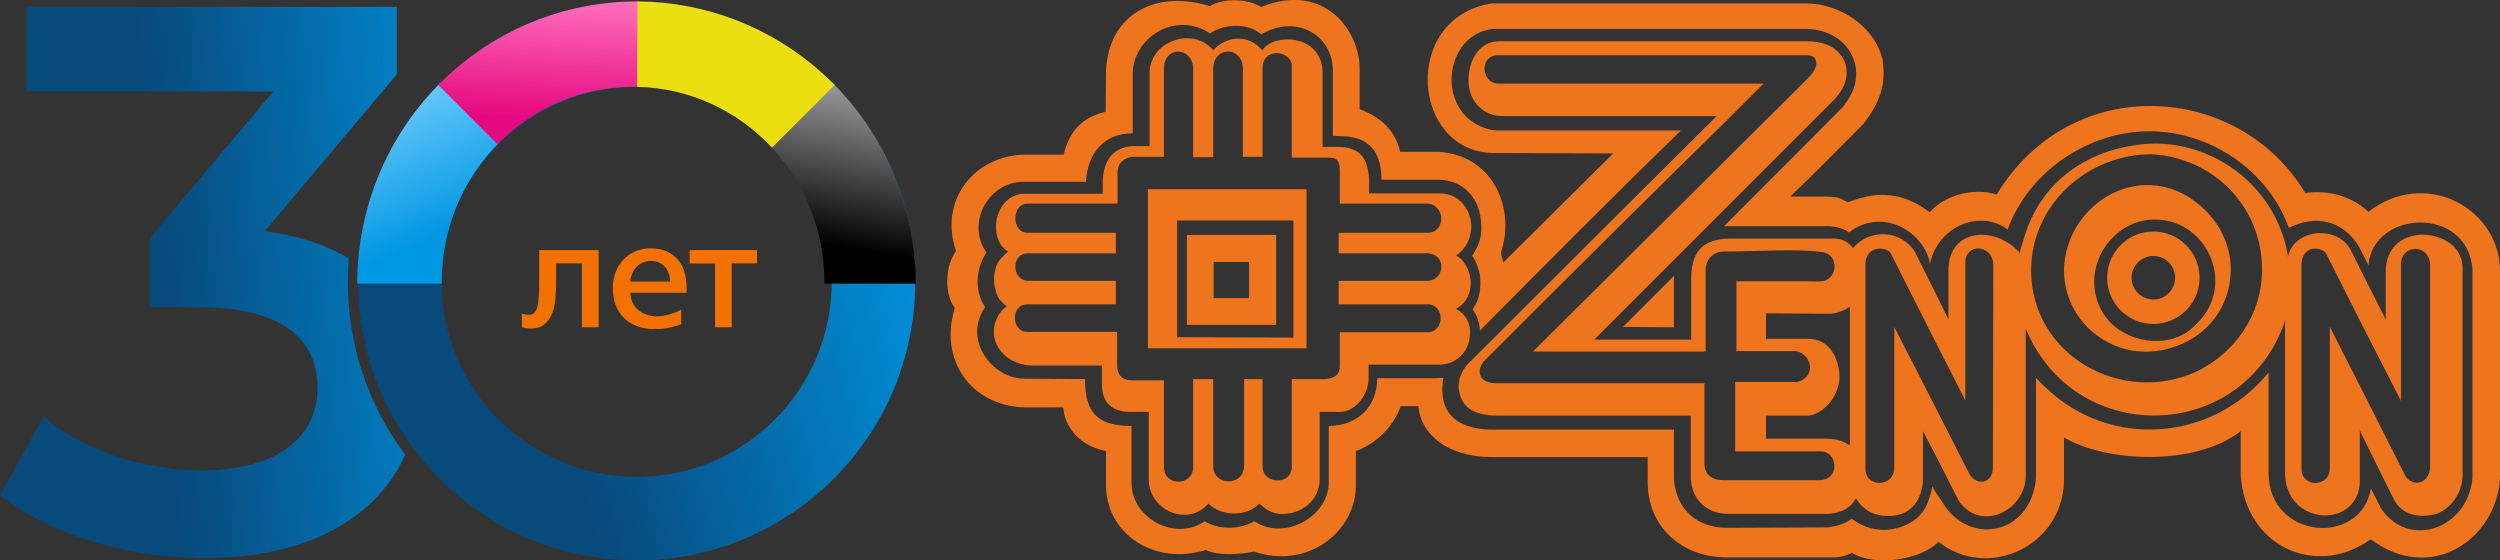 <?xml version="1.0" encoding="UTF-8"?>
<!DOCTYPE svg PUBLIC "-//W3C//DTD SVG 1.1//EN" "http://www.w3.org/Graphics/SVG/1.1/DTD/svg11.dtd">
<!-- Creator: CorelDRAW 2017 -->
<svg xmlns="http://www.w3.org/2000/svg" xml:space="preserve" width="28.988mm" height="6.498mm" version="1.1" style="shape-rendering:geometricPrecision; text-rendering:geometricPrecision; image-rendering:optimizeQuality; fill-rule:evenodd; clip-rule:evenodd"
viewBox="0 0 1345.17 301.53"
 xmlns:xlink="http://www.w3.org/1999/xlink">
 <rect x="0" y="0" width="1345.17" height="301.53" fill="#333333" stroke="none"/>
 <defs>
  <style type="text/css">
   <![CDATA[
    .fil0 {fill:#EE741D}
    .fil6 {fill:#EBDE11}
    .fil7 {fill:#F27100;fill-rule:nonzero}
    .fil5 {fill:url(#id0)}
    .fil3 {fill:url(#id1)}
    .fil4 {fill:url(#id2)}
    .fil2 {fill:url(#id3)}
    .fil1 {fill:url(#id4);fill-rule:nonzero}
   ]]>
  </style>
  <linearGradient id="id0" gradientUnits="userSpaceOnUse" x1="415.39" y1="125.91" x2="441.48" y2="-14.45">
   <stop offset="0" style="stop-opacity:1; stop-color:black"/>
   <stop offset="1" style="stop-opacity:1; stop-color:#FEFEFE"/>
  </linearGradient>
  <linearGradient id="id1" gradientUnits="userSpaceOnUse" x1="243.98" y1="123.61" x2="206.66" y2="37.26">
   <stop offset="0" style="stop-opacity:1; stop-color:#0097E3"/>
   <stop offset="1" style="stop-opacity:1; stop-color:#7FD4FF"/>
  </linearGradient>
  <linearGradient id="id2" gradientUnits="userSpaceOnUse" x1="306.68" y1="63.85" x2="309.58" y2="-1.16">
   <stop offset="0" style="stop-opacity:1; stop-color:#E5097F"/>
   <stop offset="1" style="stop-opacity:1; stop-color:#FF70BC"/>
  </linearGradient>
  <linearGradient id="id3" gradientUnits="userSpaceOnUse" x1="310.06" y1="245.57" x2="529.18" y2="190.5">
   <stop offset="0" style="stop-opacity:1; stop-color:#07497B"/>
   <stop offset="1" style="stop-opacity:1; stop-color:#0097E3"/>
  </linearGradient>
  <linearGradient id="id4" gradientUnits="userSpaceOnUse" xlink:href="#id3" x1="89.62" y1="192.4" x2="287.73" y2="176.1">
  </linearGradient>
 </defs>
 <g id="Слой_x0020_1">
  <path class="fil0" d="M1158.65 137.73l0 0c-6.46,0 -11.71,5.24 -11.71,11.71 0,6.47 5.24,11.71 11.71,11.71 6.47,0 11.71,-5.24 11.71,-11.71 0,-6.47 -5.24,-11.71 -11.71,-11.71l0 0zm0 -13.16l0 0c-13.74,0 -24.87,11.13 -24.87,24.87 0,13.74 11.13,24.87 24.87,24.87 13.74,0 24.87,-11.14 24.87,-24.87 0,-13.74 -11.14,-24.87 -24.87,-24.87l0 0zm-505.61 16.39l0 19.45 19.01 0 0 -19.45c-6.34,0 -12.67,0 -19.01,0l0 0zm33.61 33.83l0 -48.43 -47.99 0 0 48.43c16,0 31.99,0 47.99,0l0 0zm-68.99 -72.97l0 85.57 85.35 0 0 -85.57c-28.45,0 -56.9,0 -85.35,0l0 0zm78.28 79.82l0 -63.02 -62.58 0 0 62.8c21.03,0 41.52,0.22 62.58,0.22l0 0zm16.14 -96.85l-17.03 0 0 -48.43c0.89,-9.29 -15.69,-11.49 -15.69,0.23l0 47.76 -10.62 0 0 -47.54c0,-4.87 -2.65,-7.74 -5.97,-8.84 -4.42,-1.11 -9.95,1.76 -9.95,8.84l0 47.76 -10.84 0 0 -48.21c-0.66,-11.05 -15.26,-11.94 -15.7,0.23l0 47.76 -16.14 0c-4.42,0 -8.84,3.1 -8.84,8.18l0 17.03 -48.43 0c-8.84,0 -8.84,16.36 0.66,15.7l46.88 0 0 11.05 -47.54 0c-8.84,0 -8.84,14.82 0.66,14.82l46.88 0 0 12.61 -47.76 0c-9.29,0.22 -8.18,15.03 0,14.81l48.43 0 0 17.91c0,5.31 2.65,7.96 7.52,8.18l17.68 0 0 46.66c0,10.61 15.7,10.39 15.7,0l0 -47.32 10.84 0 0 47.1c0,5.98 5.53,8.63 9.95,7.74 3.76,-0.66 6.64,-3.54 6.64,-8.18l0 -46.66 9.95 0 0 46.88c-0.22,9.73 15.7,10.61 15.7,0.22l-0 -47.1 18.13 0c1.77,-0.22 2.87,-0.44 3.98,-0.88 3.1,-1.33 3.76,-3.54 3.76,-7.3l0 -17.03 47.1 0c9.51,0 9.51,-15.03 0,-15.03l-47.76 0 0 -12.61 47.98 0c9.07,-0.44 10.39,-14.15 0,-14.82l-47.98 0 0 -11.05 47.76 0c9.95,0 9.95,-15.03 0,-15.7l-47.1 0 0 -17.03c0,-8.12 -2.68,-7.74 -8.84,-7.74l0 0zm78.28 99.28l0 0c0.89,-4.64 1.33,-9.06 -1.99,-13.71 -0.88,-1.33 -2.65,-2.87 -4.86,-4.2 1.99,-1.1 3.76,-2.65 4.86,-4.2 3.98,-5.53 3.98,-13.71 0,-19.68 -1.1,-2 -2.65,-3.54 -4.86,-4.87 5.55,-3.7 8.18,-9.6 8.18,-16.14 -0.55,-9.42 -7.14,-17.25 -17.03,-17.25l-38.03 0 0 -8.18c-0.89,-11.5 -5.31,-16.81 -17.03,-16.81l-7.96 0 0 -40.9c-1.16,-20.21 -26.75,-20.21 -32.51,-11.05 -6.88,-8.69 -19.33,-8.07 -26.32,0 -10.85,-13.23 -34.94,-4.93 -34.27,13.04l0 38.47 -7.74 0c-12.6,0 -17.47,8.85 -17.47,19.9l0 5.75 -41.13 0c-17.12,-0.53 -21.43,24.16 -9.73,31.18 -1.77,1.33 -3.54,3.1 -4.86,4.86 -3.98,6.19 -3.32,14.82 0,20.57 1.33,1.55 2.65,3.1 4.2,3.98 -1.99,1.1 -3.1,2.65 -4.2,4.2 -7.95,12.9 1.62,26.83 17.03,27.64l38.26 0 0 9.95c0,9.73 4.94,15.03 15.7,15.03l9.5 0 0 37.15c0.8,16.09 21.2,24.78 32.06,12.16 6.95,6.95 20.59,7.26 27.42,0 2.66,2.44 5.53,4.87 10.61,5.53 12.17,0.89 21.68,-7.51 21.89,-18.13l0 -36.71 10.62 0c9.06,0 15.69,-9.73 15.69,-17.91l0 -7.52 37.81 0c7.95,0 14.04,-4.85 16.14,-12.16l0 0zm110.34 -7.96l0 -27.64c-9.14,9.14 -18.28,18.28 -27.42,27.42 9.21,0 18.5,0.22 27.42,0.22l0 0zm49.53 -7.52l0 13.71 22.77 0c11.31,0 16.45,10.13 16.81,20.35 0,9.23 -7.34,19.74 -16.81,21.01l-22.77 0 0 12.38 31.4 0c5.48,0 8.84,0.54 13.71,3.54l0 -74.52c-3.54,2.43 -7.08,3.31 -9.95,3.76 -11.7,0 -23.44,-0.22 -35.16,-0.22l0 0zm31.4 -32.73l0 0c-12.57,-2.32 -40.34,-0.47 -54.33,-0.48 -6.19,0 -9.57,5.12 -9.57,9.77l0 44c-30.96,0 -61.92,0 -92.87,0l147.71 -146.83c2.38,-2.38 5.76,-6.36 4.42,-9.95 -0.66,-1.99 -1.99,-2.43 -4.42,-2.65 -1.33,0 -2.65,0 -4.42,0l-38.92 0c-41.2,0 -82.41,0 -123.61,0 -3.98,0 -6.85,3.1 -6.85,7.08 0,4.2 2.87,8.18 7.52,8.18 40.98,0 81.96,0 122.95,0l19.68 0 -19.68 19.68c-43.88,42.99 -87.47,86.36 -130.9,129.8 -4.06,5.01 -2.64,11.72 6.41,11.72 37.44,0 74.89,0 112.33,0l0 43.35c0,5.53 3.75,8.84 10.17,8.84l51.96 0c0.89,0 1.77,-0.22 2.43,-0.44 7.52,-1.77 6.86,-12.83 0,-14.82 -0.66,-0.22 -1.32,-0.22 -1.99,-0.22l-45.99 0 0 -37.37 32.72 0c2.88,-0.22 4.87,-1.77 6.19,-3.54 1.76,-2.43 1.76,-5.97 0,-8.84 -1.33,-2 -3.54,-3.76 -6.19,-4.2l-32.06 0 0 -37.59 38.26 -0c1.93,0 7.48,0.3 9.06,-0.22 6.95,-2.24 7.65,-13.07 0,-15.26l0 0zm35.61 0.22l0 0c-2,-3.1 -12.39,-4.42 -13.49,5.09l0 111.23c0,9.95 15.04,9.95 15.48,-0.22l0 -76.29c13.66,26.52 27.21,53 40.69,79.61 4.2,6.19 12.83,4.65 12.39,-4.86l0.22 -108.79c-1.1,-10.84 -15.04,-10.62 -15.04,-0.88l0 74.52c-13.51,-26.44 -26.9,-52.85 -40.24,-79.38l0 0zm140.42 -17.91l0 0c-8.41,0.44 -16.59,4.42 -22.78,11.72 -10.43,12.2 -10.99,30.78 0,42.9 11.93,12.97 34.98,14.9 46.88,1.55 22.39,-21.28 5.24,-57.76 -24.1,-56.17l0 0zm42.67 26.98l0 0c0,-14.59 -7.3,-27.64 -18.58,-36.26 -30.46,-23.57 -70.26,0.85 -71.2,36.26 0,17.47 9.95,32.28 24.32,39.36 15.69,8.14 34.8,5.14 48,-4.57 10.74,-7.91 17.23,-20.25 17.46,-34.79l0 0zm-42.67 -62.14l0 0c-34.58,0 -64.5,27.02 -64.8,62.14 0,46.13 48.67,73.1 88.9,54.84 20.79,-9.95 35.38,-30.74 35.38,-54.84 0,-34.34 -26.49,-60.44 -59.48,-62.14l0 0zm93.75 53.07l0 0c-2.65,-3.1 -11.72,-4.42 -13.05,5.09l0 111.23c0,9.95 15.03,9.95 15.26,-0.22l0 -76.29 19.24 37.81 21.23 42.02c3.76,6.85 13.49,4.65 13.49,-4.86l0 -108.79c-0.89,-10.84 -14.59,-10.62 -15.7,-0.89l0 74.52c-13.65,-26.52 -27.07,-52.95 -40.46,-79.61l0 0zm73.64 119.63l0 -111.45c0,-4.86 -2,-8.84 -4.87,-11.72 -11.06,-10.61 -35.61,-8.62 -36.49,12.61l0 26.75 -10.84 -21.44 -7.52 -15.04c-6.64,-14.59 -31.18,-12.83 -34.27,2.88 0,-0.67 -0.22,-2 -0.45,-2.88 -0.66,-3.32 -1.33,-6.63 -2.65,-9.73 -10.39,-29.78 -39.42,-49.24 -70.54,-48.43 -31.9,1.68 -60.1,19.09 -68.99,53.07 -0.89,1.99 -1.33,3.76 -1.55,5.75 -14.21,-15.57 -38.47,-12.56 -38.47,9.07l0 26.75c-5.92,-12.25 -12.05,-24.32 -18.13,-36.48 -7.69,-12.09 -24.65,-12.33 -33.21,-1.94 -2.65,-3.32 -5.49,-5.14 -11.02,-5.14l-53.95 0c-11.89,0 -22.11,3.29 -22.11,21.45l0 32.95c-17.4,0 -34.79,0 -52.19,0l129.58 -129.58c5.31,-5.97 7.74,-12.38 5.31,-19.68 -2.21,-4.86 -5.53,-8.18 -11.06,-9.95 -2.43,-0.67 -5.3,-1.33 -8.84,-1.33l-43.56 0c-40.84,0 -81.67,0 -122.51,0 -10.61,0 -16.58,9.95 -16.58,21.01 0,11.94 8.84,19.24 17.69,19.24 38.62,0 77.24,0 115.87,0 -44.04,43.67 -87.94,87.49 -131.79,131.35 -5.91,4.93 -9.03,12.97 -5.75,20.34 3.19,8 12.29,9.51 19.9,9.51 34.57,0 69.14,0 103.7,0l0 34.05c0.83,11.58 8.77,18.79 20.34,18.79l53.96 0c7.29,-0.66 12.16,-3.54 14.59,-8.4 3.76,6.63 10.39,9.5 16.36,9.5 11.05,0.66 18.58,-6.19 19.68,-18.57l0 -26.98c6.61,12.36 12.88,24.89 19.24,37.37 11.67,17.29 36.04,5.41 36.04,-13.48l0 -79.16c26,62.97 113.5,61.99 138.2,-0.44 0.45,-1.33 1.1,-2.65 1.33,-4.2l0 82.04c0,29.41 39.81,30.52 40.24,4.87l0 -27.42 3.1 6.41 15.48 31.18c5.09,9.06 15.7,9.51 23.22,7.08 8.04,-3.22 13.49,-12.06 13.49,-20.57l0 0zm5.3 1.77l0 -112.77c-2.86,-34.4 -53.68,-31.57 -55.94,-1.99l-5.09 -9.94c-8.47,-14.13 -23.23,-17.48 -37.81,-10.18 -11.03,-30.87 -42.33,-51.97 -74.96,-51.97 -32.9,0 -64.93,21.62 -76.29,52.85 -14.8,-11.09 -37.69,-1.81 -41.8,18.58 -2.57,-16.52 -24.94,-31.26 -43.56,-17.03 -3.32,-2.21 -6.85,-3.1 -10.62,-3.32l-12.38 0c-14.74,0 -29.48,0 -44.22,0l63.68 -63.9c5.62,-6.87 8.66,-14.18 6.85,-23.23 -3.1,-12.43 -14.43,-19.02 -26.76,-19.02l-42.01 0c-41.94,0 -83.88,0 -125.82,0 -27.68,2.51 -32.04,47.83 -0.89,54.4l2.44 0.22c33.1,0 66.19,0 99.29,0 -36.44,35.42 -72.35,71.58 -108.13,107.68 -0.22,-3.98 -1.55,-8.18 -3.98,-11.5 1.55,-1.99 2.65,-4.42 3.32,-6.85 0.66,-2.65 0.89,-4.86 0.89,-7.3 0,-1.33 -0.23,-3.09 -0.23,-4.2 -0.88,-3.76 -1.99,-7.3 -4.2,-10.39 4.13,-6.19 5.64,-11.61 4.65,-19.23 -1.07,-12.9 -10.64,-21.68 -22.56,-21.68l-30.89 0c0,-25.82 -19.92,-23.1 -26.16,-23.64l0 -34.74c0.15,-19.59 -19.72,-30.95 -38.56,-19.87 -7.35,-6.41 -20.1,-5.61 -27.56,-0.48 -18.19,-12.24 -41.58,1.89 -41.58,22.03l0 31.7c-15.49,0 -24.18,10.68 -25.2,26.1l-33.83 -0c-18.66,0.1 -30.77,22.32 -19.68,38.03 -5.69,8.56 -6.66,20.74 -0.66,29.41 -12.23,17.28 3.58,38.45 21.01,38.48l32.72 0.22c0,17.93 6.38,25.21 24.99,25.21l0 30.52c0,19.38 23.71,31.74 39.36,20.78l1.1 0.66c8.06,4.02 17.82,3.69 25.65,-0.66 16.38,10.91 39.74,-2.76 40.02,-20.34l0 -30.96c15.21,0 26.1,-10.2 26.1,-25.66l31.17 0c1.33,0 2.87,-0.22 4.43,-0.22 -3.8,22.55 11.97,27.86 26.76,27.86 32.43,0 64.86,0 97.29,0l0 26.98c1.36,16.14 12.5,25.87 28.52,25.87l54.18 -0.22c4.65,-0.66 9.06,-1.77 13.04,-4.65 9.46,7.31 21.92,7.85 32.06,1.77 7.68,-4.93 9.25,-10.9 11.28,-19.02 1.73,3.29 3.95,5.99 5.65,8.79 13.9,22.89 46.99,17.71 50.07,-13.21l0 -54.18c1.77,1.99 3.32,3.54 5.31,5.3 34.6,33.22 89.61,29.07 119.85,-8.18l0 53.96c-0.12,35.97 49.81,39.95 55.06,8.4l5.31 10.62c14.96,22.4 46.61,11.2 49.31,-15.93l0 0zm14.82 -113.66l0 113.66c-2.07,33.17 -37.64,56.73 -69.44,32.72l-0.44 0.22c-29.83,20.9 -67.62,2.98 -69.65,-35.16l0 -23.22c-24.68,19.09 -72.66,16.72 -95.09,3.32l0 24.1c-1.29,35.02 -41.45,52.83 -67.44,32.06 -10.47,10.41 -35.17,13.16 -46.66,5.97 -3.7,1.8 -6.33,2.54 -11.72,2.44l-55.5 0c-24.18,0 -42.81,-16.27 -42.68,-40.91l0 -13.05 -83.36 0c-25.47,0 -38.89,-13.17 -40.02,-27.42l-9.51 0c-3.61,10.84 -13.64,20.62 -24.1,24.1l0 18.79c-0.13,24.04 -25.14,45.21 -54.84,35.38 -7.16,1.43 -19.11,2.45 -25.92,-0.91 -27.46,8.6 -53.68,-8.49 -53.68,-34.91l0 -18.35c-14.09,-2.48 -22.41,-13.14 -23,-23.44l-20.79 0c-29.64,-0.91 -45.74,-26.25 -37.81,-52.63l0.22 -0.89c-5.79,-7.5 -5.23,-22.81 0.66,-30.52 -9.36,-27.6 9.84,-50.9 35.82,-51.96l22.12 0c2.78,-12.23 9.99,-20.32 22.55,-23l0.23 -22.11c1.36,-30.9 27.24,-43.8 55.91,-34.78 6.86,-4.35 20.06,-4.27 27.56,0.41 34.42,-13.77 52.97,13.32 52.97,32.83l0 22.11c11.5,4.61 18.88,10.92 21.88,23l20.57 -0c29.21,1.75 41.59,30.19 33.61,54.18 0,0.67 0.99,4.64 1.33,5.31l59.04 -58.6 -64.57 -0.23c-43.9,-0.66 -49.61,-72.65 -0.89,-80.49 42.24,0.01 84.47,0 126.71,0l42.68 0c18.09,0 37.23,12.57 41.13,30.74 1.67,13.46 -1.39,22.12 -10.18,33.83 -13.16,13.16 -26.13,26.51 -39.58,39.36l17.79 0c9.68,0 9.15,1.31 13.14,3.06 5.41,-1.59 23.22,-10.63 44.03,5.35 11.02,-11.94 28.24,-12.36 36.05,-9.51 40.69,-66.78 130.69,-59.93 166.06,-0.88 13.04,-1.55 24.55,1.55 34.06,10.17 29.87,-23.24 68.94,-2.95 70.76,29.86l0 0z"/>
  <path class="fil1" d="M142.47 124.41l71.02 -84.39 0 -36.34 -199.29 0 0 45.54 132.86 0 -66.43 78.96 0 37.18 26.74 0c44.29,0 63.5,17.13 63.5,43.45 0,27.16 -22.97,44.28 -61.83,44.28 -33.01,0 -64.76,-11.28 -85.65,-28.83l-23.4 42.19c27.16,21.31 68.52,33.84 109.88,33.84 58.22,0 93.71,-23.42 108.18,-55.61 -19.42,-25.94 -30.92,-58.16 -30.92,-93.06 0,-4.24 0.18,-8.43 0.51,-12.58 -12.17,-7.28 -27.23,-12.33 -45.18,-14.65z"/>
  <path class="fil2" d="M342.59 46.7c57.95,0 104.94,46.98 104.94,104.94 0,57.96 -46.98,104.94 -104.94,104.94 -57.96,0 -104.94,-46.98 -104.94,-104.94 0,-57.95 46.98,-104.94 104.94,-104.94zm0 -44.95c82.78,0 149.88,67.1 149.88,149.88 0,82.78 -67.1,149.89 -149.88,149.89 -82.78,0 -149.88,-67.1 -149.88,-149.89 0,-82.78 67.1,-149.88 149.88,-149.88z"/>
  <path class="fil3" d="M268.77 76.52l-31.43 -32.32c-26.48,26.19 -42.45,61.33 -44.84,98.66 -0.21,3.26 -0.32,6.52 -0.32,9.78l45.53 0 -0.01 -1c0,-29.45 11.9,-56.06 31.07,-75.11z"/>
  <path class="fil4" d="M343.33 46.73l0.24 -45.98c-37.1,-0.19 -72.95,13.43 -100.71,38.25 -2.42,2.17 -4.77,4.41 -7.05,6.73l31.89 31.87c18.64,-19.09 44.44,-30.9 72.95,-30.9l2.68 0.03z"/>
  <path class="fil5" d="M414.35 78.39l33.24 -34.19c26.48,26.19 42.45,61.33 44.84,98.66 0.21,3.26 0.32,6.52 0.32,9.78l-49.16 0 0.01 -1c0,-28.5 -11.16,-54.34 -29.25,-73.25z"/>
  <path class="fil6" d="M342.77 46.73l0.27 -45.97c36.52,0.21 71.71,13.81 99.03,38.25 2.42,2.17 4.77,4.41 7.05,6.73l-33.75 33.73c-18.31,-19.68 -44.02,-32.15 -72.6,-32.74z"/>
  <path class="fil7" d="M313.12 176.1l0 -34.39 -13.92 0 0 11.46c0,2.59 -0.13,5.28 -0.4,8.08 -0.27,2.79 -0.88,5.34 -1.82,7.62 -0.95,2.29 -2.3,4.18 -4.05,5.65 -1.75,1.48 -4.12,2.23 -7.09,2.23 -0.81,0 -1.7,-0.07 -2.67,-0.2 -0.97,-0.13 -1.75,-0.28 -2.35,-0.45l0 -7.36c0.32,0.11 0.84,0.24 1.54,0.4 0.71,0.16 1.43,0.24 2.19,0.24 1.24,0 2.23,-0.38 2.96,-1.13 0.73,-0.76 1.29,-1.94 1.7,-3.56 0.4,-1.62 0.66,-3.72 0.77,-6.32 0.11,-2.59 0.16,-5.72 0.16,-9.39l0 -14.4 31.97 0 0 41.52 -8.98 0z"/>
  <path id="1" class="fil7" d="M339.18 157.57c0.06,1.94 0.46,3.69 1.22,5.26 0.75,1.56 1.76,2.89 3.06,3.96 1.29,1.08 2.77,1.92 4.44,2.51 1.67,0.59 3.44,0.89 5.33,0.89 1.13,0 2.33,-0.11 3.63,-0.32 1.29,-0.21 2.55,-0.5 3.75,-0.85 1.22,-0.35 2.35,-0.74 3.4,-1.17 1.04,-0.43 1.89,-0.86 2.54,-1.29l0 7.85c-1.73,0.7 -3.78,1.32 -6.15,1.86 -2.37,0.54 -5.07,0.81 -8.09,0.81 -3.56,0 -6.74,-0.52 -9.55,-1.58 -2.8,-1.05 -5.18,-2.55 -7.12,-4.49 -1.94,-1.94 -3.42,-4.27 -4.41,-7 -1,-2.73 -1.5,-5.74 -1.5,-9.03 0,-3.13 0.52,-6 1.54,-8.62 1.03,-2.61 2.44,-4.87 4.25,-6.76 1.81,-1.89 3.95,-3.36 6.44,-4.41 2.48,-1.05 5.21,-1.58 8.17,-1.58 3.35,0 6.23,0.56 8.66,1.66 2.43,1.1 4.44,2.62 6.03,4.53 1.59,1.91 2.77,4.17 3.52,6.76 0.75,2.59 1.13,5.37 1.13,8.33l0 2.67 -30.27 0zm21.36 -6.07c0,-1.51 -0.23,-2.94 -0.69,-4.29 -0.46,-1.35 -1.12,-2.54 -2.01,-3.56 -0.89,-1.03 -1.98,-1.82 -3.26,-2.39 -1.3,-0.57 -2.75,-0.85 -4.36,-0.85 -1.73,0 -3.25,0.32 -4.6,0.97 -1.33,0.65 -2.47,1.49 -3.38,2.55 -0.92,1.05 -1.63,2.24 -2.17,3.56 -0.54,1.32 -0.86,2.65 -0.97,4l21.45 0z"/>
  <polygon id="2" class="fil7" points="393.73,141.71 393.73,176.1 384.75,176.1 384.75,141.79 371.07,141.79 371.07,134.58 407.33,134.58 407.33,141.71 "/>
 </g>
</svg>
